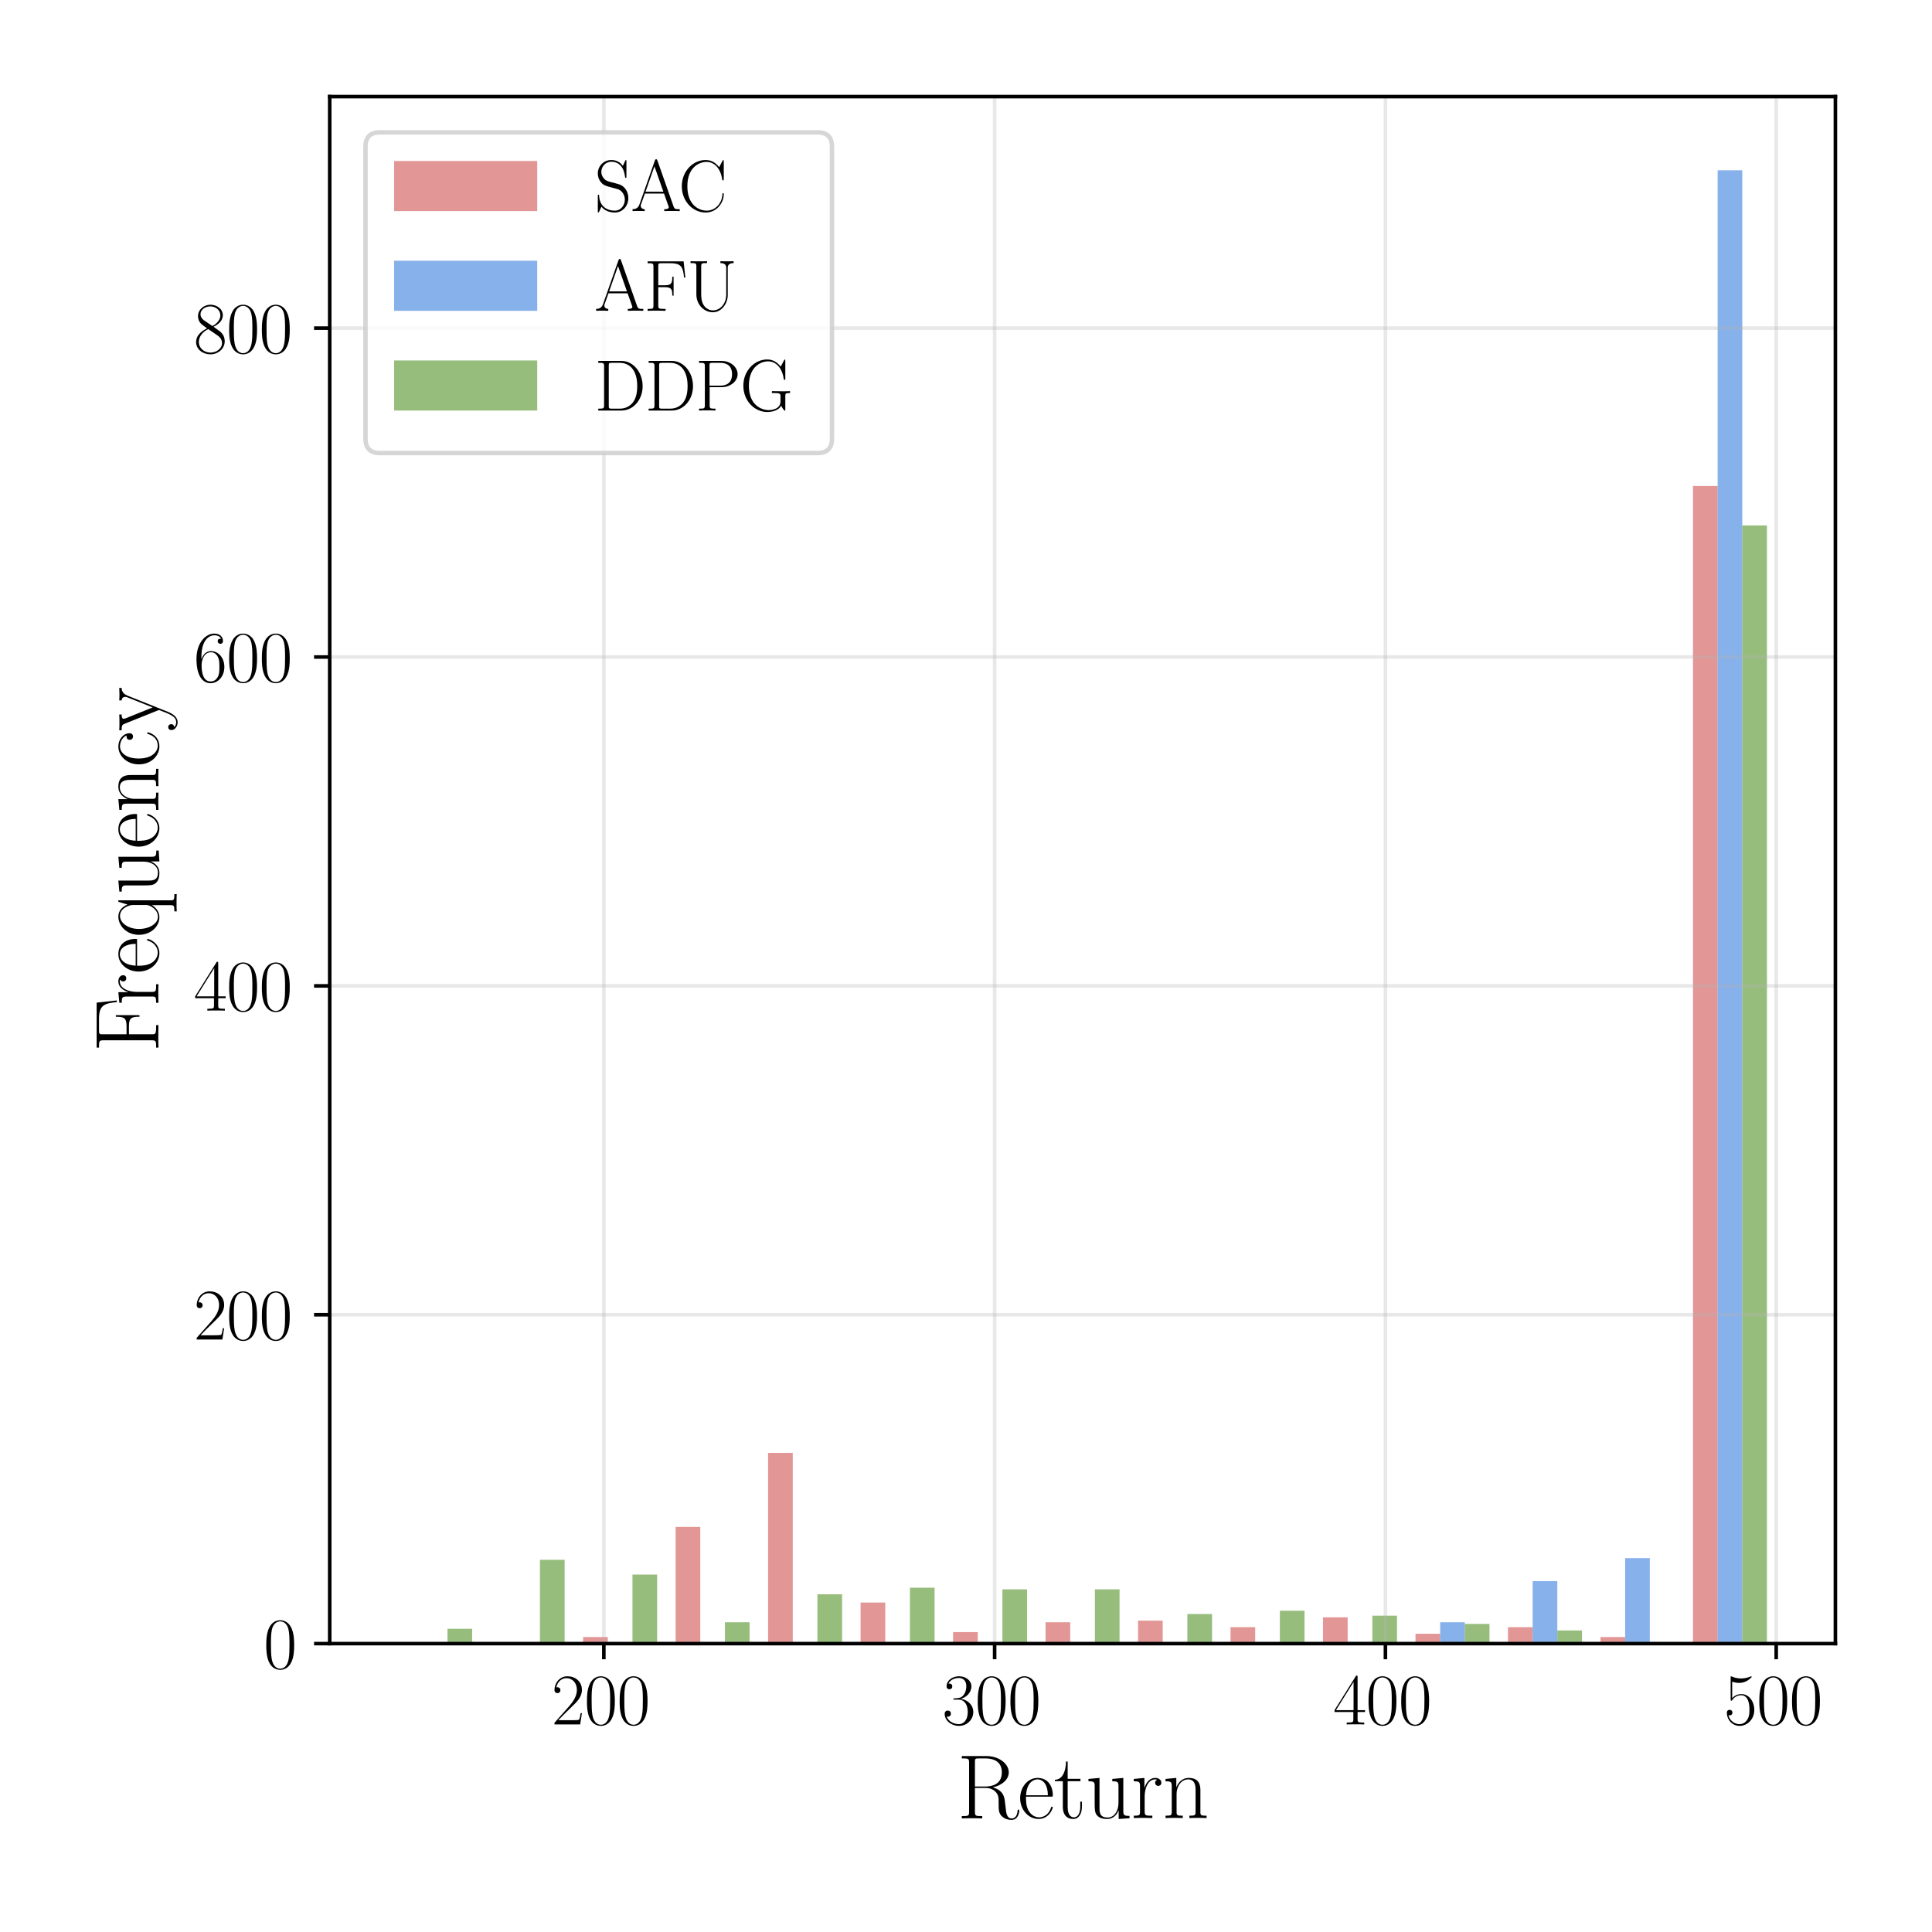 <?xml version="1.0" encoding="utf-8" standalone="no"?>
<!DOCTYPE svg PUBLIC "-//W3C//DTD SVG 1.1//EN"
  "http://www.w3.org/Graphics/SVG/1.1/DTD/svg11.dtd">
<svg xmlns:xlink="http://www.w3.org/1999/xlink" width="432pt" height="432pt" viewBox="0 0 432 432" xmlns="http://www.w3.org/2000/svg" version="1.1">
 <defs>
  <style type="text/css">*{stroke-linejoin: round; stroke-linecap: butt}</style>
 </defs>
 <g id="figure_1">
  <g id="patch_1">
   <path d="M 0 432 
L 432 432 
L 432 0 
L 0 0 
z
" style="fill: #ffffff"/>
  </g>
  <g id="axes_1">
   <g id="patch_2">
    <path d="M 73.725 367.518 
L 410.4 367.518 
L 410.4 21.6 
L 73.725 21.6 
z
" style="fill: #ffffff"/>
   </g>
   <g id="patch_3">
    <path d="M 89.028 367.518 
L 94.543 367.518 
L 94.543 367.518 
L 89.028 367.518 
z
" clip-path="url(#p518497b730)" style="fill: #d66b6a; opacity: 0.7"/>
   </g>
   <g id="patch_4">
    <path d="M 109.708 367.518 
L 115.223 367.518 
L 115.223 367.518 
L 109.708 367.518 
z
" clip-path="url(#p518497b730)" style="fill: #d66b6a; opacity: 0.7"/>
   </g>
   <g id="patch_5">
    <path d="M 130.389 367.518 
L 135.903 367.518 
L 135.903 366.048 
L 130.389 366.048 
z
" clip-path="url(#p518497b730)" style="fill: #d66b6a; opacity: 0.7"/>
   </g>
   <g id="patch_6">
    <path d="M 151.069 367.518 
L 156.584 367.518 
L 156.584 341.413 
L 151.069 341.413 
z
" clip-path="url(#p518497b730)" style="fill: #d66b6a; opacity: 0.7"/>
   </g>
   <g id="patch_7">
    <path d="M 171.749 367.518 
L 177.264 367.518 
L 177.264 324.867 
L 171.749 324.867 
z
" clip-path="url(#p518497b730)" style="fill: #d66b6a; opacity: 0.7"/>
   </g>
   <g id="patch_8">
    <path d="M 192.43 367.518 
L 197.944 367.518 
L 197.944 358.326 
L 192.43 358.326 
z
" clip-path="url(#p518497b730)" style="fill: #d66b6a; opacity: 0.7"/>
   </g>
   <g id="patch_9">
    <path d="M 213.11 367.518 
L 218.625 367.518 
L 218.625 364.945 
L 213.11 364.945 
z
" clip-path="url(#p518497b730)" style="fill: #d66b6a; opacity: 0.7"/>
   </g>
   <g id="patch_10">
    <path d="M 233.79 367.518 
L 239.305 367.518 
L 239.305 362.738 
L 233.79 362.738 
z
" clip-path="url(#p518497b730)" style="fill: #d66b6a; opacity: 0.7"/>
   </g>
   <g id="patch_11">
    <path d="M 254.47 367.518 
L 259.985 367.518 
L 259.985 362.371 
L 254.47 362.371 
z
" clip-path="url(#p518497b730)" style="fill: #d66b6a; opacity: 0.7"/>
   </g>
   <g id="patch_12">
    <path d="M 275.151 367.518 
L 280.666 367.518 
L 280.666 363.841 
L 275.151 363.841 
z
" clip-path="url(#p518497b730)" style="fill: #d66b6a; opacity: 0.7"/>
   </g>
   <g id="patch_13">
    <path d="M 295.831 367.518 
L 301.346 367.518 
L 301.346 361.635 
L 295.831 361.635 
z
" clip-path="url(#p518497b730)" style="fill: #d66b6a; opacity: 0.7"/>
   </g>
   <g id="patch_14">
    <path d="M 316.511 367.518 
L 322.026 367.518 
L 322.026 365.312 
L 316.511 365.312 
z
" clip-path="url(#p518497b730)" style="fill: #d66b6a; opacity: 0.7"/>
   </g>
   <g id="patch_15">
    <path d="M 337.192 367.518 
L 342.706 367.518 
L 342.706 363.841 
L 337.192 363.841 
z
" clip-path="url(#p518497b730)" style="fill: #d66b6a; opacity: 0.7"/>
   </g>
   <g id="patch_16">
    <path d="M 357.872 367.518 
L 363.387 367.518 
L 363.387 366.048 
L 357.872 366.048 
z
" clip-path="url(#p518497b730)" style="fill: #d66b6a; opacity: 0.7"/>
   </g>
   <g id="patch_17">
    <path d="M 378.552 367.518 
L 384.067 367.518 
L 384.067 108.668 
L 378.552 108.668 
z
" clip-path="url(#p518497b730)" style="fill: #d66b6a; opacity: 0.7"/>
   </g>
   <g id="patch_18">
    <path d="M 94.543 367.518 
L 100.058 367.518 
L 100.058 367.518 
L 94.543 367.518 
z
" clip-path="url(#p518497b730)" style="fill: #5591e1; opacity: 0.7"/>
   </g>
   <g id="patch_19">
    <path d="M 115.223 367.518 
L 120.738 367.518 
L 120.738 367.518 
L 115.223 367.518 
z
" clip-path="url(#p518497b730)" style="fill: #5591e1; opacity: 0.7"/>
   </g>
   <g id="patch_20">
    <path d="M 135.903 367.518 
L 141.418 367.518 
L 141.418 367.518 
L 135.903 367.518 
z
" clip-path="url(#p518497b730)" style="fill: #5591e1; opacity: 0.7"/>
   </g>
   <g id="patch_21">
    <path d="M 156.584 367.518 
L 162.098 367.518 
L 162.098 367.518 
L 156.584 367.518 
z
" clip-path="url(#p518497b730)" style="fill: #5591e1; opacity: 0.7"/>
   </g>
   <g id="patch_22">
    <path d="M 177.264 367.518 
L 182.779 367.518 
L 182.779 367.518 
L 177.264 367.518 
z
" clip-path="url(#p518497b730)" style="fill: #5591e1; opacity: 0.7"/>
   </g>
   <g id="patch_23">
    <path d="M 197.944 367.518 
L 203.459 367.518 
L 203.459 367.518 
L 197.944 367.518 
z
" clip-path="url(#p518497b730)" style="fill: #5591e1; opacity: 0.7"/>
   </g>
   <g id="patch_24">
    <path d="M 218.625 367.518 
L 224.139 367.518 
L 224.139 367.518 
L 218.625 367.518 
z
" clip-path="url(#p518497b730)" style="fill: #5591e1; opacity: 0.7"/>
   </g>
   <g id="patch_25">
    <path d="M 239.305 367.518 
L 244.82 367.518 
L 244.82 367.518 
L 239.305 367.518 
z
" clip-path="url(#p518497b730)" style="fill: #5591e1; opacity: 0.7"/>
   </g>
   <g id="patch_26">
    <path d="M 259.985 367.518 
L 265.5 367.518 
L 265.5 367.518 
L 259.985 367.518 
z
" clip-path="url(#p518497b730)" style="fill: #5591e1; opacity: 0.7"/>
   </g>
   <g id="patch_27">
    <path d="M 280.666 367.518 
L 286.18 367.518 
L 286.18 367.518 
L 280.666 367.518 
z
" clip-path="url(#p518497b730)" style="fill: #5591e1; opacity: 0.7"/>
   </g>
   <g id="patch_28">
    <path d="M 301.346 367.518 
L 306.861 367.518 
L 306.861 367.151 
L 301.346 367.151 
z
" clip-path="url(#p518497b730)" style="fill: #5591e1; opacity: 0.7"/>
   </g>
   <g id="patch_29">
    <path d="M 322.026 367.518 
L 327.541 367.518 
L 327.541 362.738 
L 322.026 362.738 
z
" clip-path="url(#p518497b730)" style="fill: #5591e1; opacity: 0.7"/>
   </g>
   <g id="patch_30">
    <path d="M 342.706 367.518 
L 348.221 367.518 
L 348.221 353.546 
L 342.706 353.546 
z
" clip-path="url(#p518497b730)" style="fill: #5591e1; opacity: 0.7"/>
   </g>
   <g id="patch_31">
    <path d="M 363.387 367.518 
L 368.902 367.518 
L 368.902 348.399 
L 363.387 348.399 
z
" clip-path="url(#p518497b730)" style="fill: #5591e1; opacity: 0.7"/>
   </g>
   <g id="patch_32">
    <path d="M 384.067 367.518 
L 389.582 367.518 
L 389.582 38.072 
L 384.067 38.072 
z
" clip-path="url(#p518497b730)" style="fill: #5591e1; opacity: 0.7"/>
   </g>
   <g id="patch_33">
    <path d="M 100.058 367.518 
L 105.572 367.518 
L 105.572 364.209 
L 100.058 364.209 
z
" clip-path="url(#p518497b730)" style="fill: #6ca247; opacity: 0.7"/>
   </g>
   <g id="patch_34">
    <path d="M 120.738 367.518 
L 126.253 367.518 
L 126.253 348.766 
L 120.738 348.766 
z
" clip-path="url(#p518497b730)" style="fill: #6ca247; opacity: 0.7"/>
   </g>
   <g id="patch_35">
    <path d="M 141.418 367.518 
L 146.933 367.518 
L 146.933 352.076 
L 141.418 352.076 
z
" clip-path="url(#p518497b730)" style="fill: #6ca247; opacity: 0.7"/>
   </g>
   <g id="patch_36">
    <path d="M 162.098 367.518 
L 167.613 367.518 
L 167.613 362.738 
L 162.098 362.738 
z
" clip-path="url(#p518497b730)" style="fill: #6ca247; opacity: 0.7"/>
   </g>
   <g id="patch_37">
    <path d="M 182.779 367.518 
L 188.293 367.518 
L 188.293 356.488 
L 182.779 356.488 
z
" clip-path="url(#p518497b730)" style="fill: #6ca247; opacity: 0.7"/>
   </g>
   <g id="patch_38">
    <path d="M 203.459 367.518 
L 208.974 367.518 
L 208.974 355.017 
L 203.459 355.017 
z
" clip-path="url(#p518497b730)" style="fill: #6ca247; opacity: 0.7"/>
   </g>
   <g id="patch_39">
    <path d="M 224.139 367.518 
L 229.654 367.518 
L 229.654 355.385 
L 224.139 355.385 
z
" clip-path="url(#p518497b730)" style="fill: #6ca247; opacity: 0.7"/>
   </g>
   <g id="patch_40">
    <path d="M 244.82 367.518 
L 250.334 367.518 
L 250.334 355.385 
L 244.82 355.385 
z
" clip-path="url(#p518497b730)" style="fill: #6ca247; opacity: 0.7"/>
   </g>
   <g id="patch_41">
    <path d="M 265.5 367.518 
L 271.015 367.518 
L 271.015 360.9 
L 265.5 360.9 
z
" clip-path="url(#p518497b730)" style="fill: #6ca247; opacity: 0.7"/>
   </g>
   <g id="patch_42">
    <path d="M 286.18 367.518 
L 291.695 367.518 
L 291.695 360.165 
L 286.18 360.165 
z
" clip-path="url(#p518497b730)" style="fill: #6ca247; opacity: 0.7"/>
   </g>
   <g id="patch_43">
    <path d="M 306.861 367.518 
L 312.375 367.518 
L 312.375 361.268 
L 306.861 361.268 
z
" clip-path="url(#p518497b730)" style="fill: #6ca247; opacity: 0.7"/>
   </g>
   <g id="patch_44">
    <path d="M 327.541 367.518 
L 333.056 367.518 
L 333.056 363.106 
L 327.541 363.106 
z
" clip-path="url(#p518497b730)" style="fill: #6ca247; opacity: 0.7"/>
   </g>
   <g id="patch_45">
    <path d="M 348.221 367.518 
L 353.736 367.518 
L 353.736 364.577 
L 348.221 364.577 
z
" clip-path="url(#p518497b730)" style="fill: #6ca247; opacity: 0.7"/>
   </g>
   <g id="patch_46">
    <path d="M 368.902 367.518 
L 374.416 367.518 
L 374.416 367.518 
L 368.902 367.518 
z
" clip-path="url(#p518497b730)" style="fill: #6ca247; opacity: 0.7"/>
   </g>
   <g id="patch_47">
    <path d="M 389.582 367.518 
L 395.097 367.518 
L 395.097 117.492 
L 389.582 117.492 
z
" clip-path="url(#p518497b730)" style="fill: #6ca247; opacity: 0.7"/>
   </g>
   <g id="matplotlib.axis_1">
    <g id="xtick_1">
     <g id="line2d_1">
      <path d="M 135.02 367.518 
L 135.02 21.6 
" clip-path="url(#p518497b730)" style="fill: none; stroke: #b0b0b0; stroke-opacity: 0.3; stroke-width: 0.8; stroke-linecap: square"/>
     </g>
     <g id="line2d_2">
      <defs>
       <path id="m2b70bcbb1d" d="M 0 0 
L 0 3.5 
" style="stroke: #000000; stroke-width: 0.8"/>
      </defs>
      <g>
       <use xlink:href="#m2b70bcbb1d" x="135.02" y="367.518" style="stroke: #000000; stroke-width: 0.8"/>
      </g>
     </g>
     <g id="text_1">
      <!-- $\mathdefault{200}$ -->
      <g transform="translate(123.314 385.588) scale(0.16 -0.16)">
       <defs>
        <path id="CMR17-32" d="M 2669 990 
L 2554 990 
C 2490 537 2438 460 2413 422 
C 2381 371 1920 371 1830 371 
L 602 371 
C 832 620 1280 1073 1824 1596 
C 2214 1966 2669 2400 2669 3033 
C 2669 3788 2067 4224 1395 4224 
C 691 4224 262 3603 262 3027 
C 262 2777 448 2745 525 2745 
C 589 2745 781 2783 781 3007 
C 781 3206 614 3264 525 3264 
C 486 3264 448 3257 422 3244 
C 544 3788 915 4057 1306 4057 
C 1862 4057 2227 3616 2227 3033 
C 2227 2477 1901 1998 1536 1583 
L 262 147 
L 262 0 
L 2515 0 
L 2669 990 
z
" transform="scale(0.016)"/>
        <path id="CMR17-30" d="M 2688 2038 
C 2688 2430 2682 3099 2413 3613 
C 2176 4063 1798 4224 1466 4224 
C 1158 4224 768 4082 525 3620 
C 269 3137 243 2539 243 2038 
C 243 1671 250 1112 448 623 
C 723 -39 1216 -128 1466 -128 
C 1760 -128 2208 -7 2470 604 
C 2662 1048 2688 1568 2688 2038 
z
M 1466 -26 
C 1056 -26 813 328 723 816 
C 653 1196 653 1749 653 2109 
C 653 2604 653 3015 736 3407 
C 858 3954 1216 4121 1466 4121 
C 1728 4121 2067 3947 2189 3420 
C 2272 3054 2278 2623 2278 2109 
C 2278 1691 2278 1176 2202 797 
C 2067 96 1690 -26 1466 -26 
z
" transform="scale(0.016)"/>
       </defs>
       <use xlink:href="#CMR17-32" transform="scale(0.996)"/>
       <use xlink:href="#CMR17-30" transform="translate(45.69 0) scale(0.996)"/>
       <use xlink:href="#CMR17-30" transform="translate(91.381 0) scale(0.996)"/>
      </g>
     </g>
    </g>
    <g id="xtick_2">
     <g id="line2d_3">
      <path d="M 222.401 367.518 
L 222.401 21.6 
" clip-path="url(#p518497b730)" style="fill: none; stroke: #b0b0b0; stroke-opacity: 0.3; stroke-width: 0.8; stroke-linecap: square"/>
     </g>
     <g id="line2d_4">
      <g>
       <use xlink:href="#m2b70bcbb1d" x="222.401" y="367.518" style="stroke: #000000; stroke-width: 0.8"/>
      </g>
     </g>
     <g id="text_2">
      <!-- $\mathdefault{300}$ -->
      <g transform="translate(210.695 385.588) scale(0.16 -0.16)">
       <defs>
        <path id="CMR17-33" d="M 1414 2176 
C 1984 2176 2234 1673 2234 1094 
C 2234 322 1824 25 1453 25 
C 1114 25 563 193 390 691 
C 422 678 454 678 486 678 
C 640 678 755 780 755 947 
C 755 1132 614 1216 486 1216 
C 378 1216 211 1164 211 927 
C 211 335 787 -128 1466 -128 
C 2176 -128 2720 432 2720 1087 
C 2720 1718 2208 2176 1600 2246 
C 2086 2347 2554 2776 2554 3353 
C 2554 3856 2048 4224 1472 4224 
C 890 4224 378 3862 378 3347 
C 378 3123 544 3084 627 3084 
C 762 3084 877 3167 877 3334 
C 877 3500 762 3584 627 3584 
C 602 3584 570 3584 544 3571 
C 730 3999 1235 4076 1459 4076 
C 1683 4076 2106 3966 2106 3347 
C 2106 3167 2080 2851 1862 2574 
C 1670 2329 1453 2316 1242 2297 
C 1210 2297 1062 2284 1037 2284 
C 992 2278 966 2272 966 2227 
C 966 2182 973 2176 1101 2176 
L 1414 2176 
z
" transform="scale(0.016)"/>
       </defs>
       <use xlink:href="#CMR17-33" transform="scale(0.996)"/>
       <use xlink:href="#CMR17-30" transform="translate(45.69 0) scale(0.996)"/>
       <use xlink:href="#CMR17-30" transform="translate(91.381 0) scale(0.996)"/>
      </g>
     </g>
    </g>
    <g id="xtick_3">
     <g id="line2d_5">
      <path d="M 309.783 367.518 
L 309.783 21.6 
" clip-path="url(#p518497b730)" style="fill: none; stroke: #b0b0b0; stroke-opacity: 0.3; stroke-width: 0.8; stroke-linecap: square"/>
     </g>
     <g id="line2d_6">
      <g>
       <use xlink:href="#m2b70bcbb1d" x="309.783" y="367.518" style="stroke: #000000; stroke-width: 0.8"/>
      </g>
     </g>
     <g id="text_3">
      <!-- $\mathdefault{400}$ -->
      <g transform="translate(298.077 385.588) scale(0.16 -0.16)">
       <defs>
        <path id="CMR17-34" d="M 2150 4147 
C 2150 4281 2144 4288 2029 4288 
L 128 1254 
L 128 1088 
L 1779 1088 
L 1779 460 
C 1779 230 1766 166 1318 166 
L 1197 166 
L 1197 0 
C 1402 12 1747 12 1965 12 
C 2182 12 2528 12 2733 0 
L 2733 166 
L 2611 166 
C 2163 166 2150 230 2150 460 
L 2150 1088 
L 2803 1088 
L 2803 1254 
L 2150 1254 
L 2150 4147 
z
M 1798 3723 
L 1798 1254 
L 256 1254 
L 1798 3723 
z
" transform="scale(0.016)"/>
       </defs>
       <use xlink:href="#CMR17-34" transform="scale(0.996)"/>
       <use xlink:href="#CMR17-30" transform="translate(45.69 0) scale(0.996)"/>
       <use xlink:href="#CMR17-30" transform="translate(91.381 0) scale(0.996)"/>
      </g>
     </g>
    </g>
    <g id="xtick_4">
     <g id="line2d_7">
      <path d="M 397.165 367.518 
L 397.165 21.6 
" clip-path="url(#p518497b730)" style="fill: none; stroke: #b0b0b0; stroke-opacity: 0.3; stroke-width: 0.8; stroke-linecap: square"/>
     </g>
     <g id="line2d_8">
      <g>
       <use xlink:href="#m2b70bcbb1d" x="397.165" y="367.518" style="stroke: #000000; stroke-width: 0.8"/>
      </g>
     </g>
     <g id="text_4">
      <!-- $\mathdefault{500}$ -->
      <g transform="translate(385.459 385.588) scale(0.16 -0.16)">
       <defs>
        <path id="CMR17-35" d="M 730 3750 
C 794 3724 1056 3641 1325 3641 
C 1920 3641 2246 3961 2432 4140 
C 2432 4191 2432 4224 2394 4224 
C 2387 4224 2374 4224 2323 4198 
C 2099 4102 1837 4032 1517 4032 
C 1325 4032 1037 4055 723 4191 
C 653 4224 640 4224 634 4224 
C 602 4224 595 4217 595 4090 
L 595 2231 
C 595 2113 595 2080 659 2080 
C 691 2080 704 2093 736 2139 
C 941 2435 1222 2560 1542 2560 
C 1766 2560 2246 2415 2246 1293 
C 2246 1087 2246 716 2054 422 
C 1894 159 1645 25 1370 25 
C 947 25 518 319 403 812 
C 429 806 480 793 506 793 
C 589 793 749 838 749 1036 
C 749 1209 627 1280 506 1280 
C 358 1280 262 1190 262 1011 
C 262 454 704 -128 1382 -128 
C 2042 -128 2669 441 2669 1267 
C 2669 2054 2170 2662 1549 2662 
C 1222 2662 947 2540 730 2304 
L 730 3750 
z
" transform="scale(0.016)"/>
       </defs>
       <use xlink:href="#CMR17-35" transform="scale(0.996)"/>
       <use xlink:href="#CMR17-30" transform="translate(45.69 0) scale(0.996)"/>
       <use xlink:href="#CMR17-30" transform="translate(91.381 0) scale(0.996)"/>
      </g>
     </g>
    </g>
    <g id="text_5">
     <!-- Return -->
     <g transform="translate(213.999 406.524) scale(0.2 -0.2)">
      <defs>
       <path id="CMR17-52" d="M 2509 2156 
C 3117 2278 3629 2689 3629 3203 
C 3629 3806 2950 4352 2054 4352 
L 333 4352 
L 333 4185 
C 774 4185 845 4185 845 3896 
L 845 428 
C 845 140 774 140 333 140 
L 333 -26 
C 518 -13 851 -13 1050 -13 
C 1248 -13 1581 -13 1766 -26 
L 1766 140 
C 1325 140 1254 140 1254 428 
L 1254 2112 
L 2003 2112 
C 2368 2112 2573 1964 2662 1881 
C 2918 1632 2918 1459 2918 1024 
C 2918 595 2918 377 3110 160 
C 3354 -103 3680 -128 3821 -128 
C 4294 -128 4365 403 4365 512 
C 4365 550 4365 595 4307 595 
C 4256 595 4250 556 4250 531 
C 4218 115 4032 -26 3834 -26 
C 3482 -26 3443 377 3405 768 
C 3386 902 3373 998 3360 1139 
C 3322 1459 3270 1926 2509 2156 
z
M 1984 2214 
L 1254 2214 
L 1254 3935 
C 1254 4153 1267 4185 1523 4185 
L 1990 4185 
C 2522 4185 3142 3999 3142 3203 
C 3142 2374 2464 2214 1984 2214 
z
" transform="scale(0.016)"/>
       <path id="CMR17-65" d="M 2438 1503 
C 2464 1529 2464 1542 2464 1606 
C 2464 2251 2118 2816 1389 2816 
C 710 2816 173 2175 173 1394 
C 173 554 781 -64 1459 -64 
C 2176 -64 2458 619 2458 755 
C 2458 800 2419 800 2406 800 
C 2362 800 2355 787 2330 709 
C 2189 270 1837 51 1504 51 
C 1229 51 954 206 781 490 
C 582 819 582 1200 582 1503 
L 2438 1503 
z
M 589 1600 
C 634 2511 1126 2713 1382 2713 
C 1818 2713 2112 2308 2118 1600 
L 589 1600 
z
" transform="scale(0.016)"/>
       <path id="CMR17-74" d="M 966 2585 
L 1862 2585 
L 1862 2752 
L 966 2752 
L 966 3968 
L 851 3968 
C 838 3292 614 2700 70 2687 
L 70 2585 
L 627 2585 
L 627 778 
C 627 655 627 -64 1370 -64 
C 1747 -64 1965 308 1965 784 
L 1965 1151 
L 1850 1151 
L 1850 790 
C 1850 347 1677 51 1408 51 
C 1222 51 966 179 966 765 
L 966 2585 
z
" transform="scale(0.016)"/>
       <path id="CMR17-75" d="M 1882 2745 
L 1882 2579 
C 2259 2579 2317 2540 2317 2229 
L 2317 1053 
C 2317 510 2029 38 1555 38 
C 1030 38 986 355 986 691 
L 986 2816 
L 211 2745 
L 211 2579 
C 467 2579 640 2579 646 2320 
L 646 1079 
C 646 646 646 368 813 187 
C 896 103 1056 -64 1517 -64 
C 2061 -64 2272 400 2323 536 
L 2330 536 
L 2330 -64 
L 3091 -13 
L 3091 154 
C 2714 154 2656 193 2656 503 
L 2656 2816 
L 1882 2745 
z
" transform="scale(0.016)"/>
       <path id="CMR17-72" d="M 960 1517 
C 960 2134 1222 2713 1702 2713 
C 1747 2713 1792 2707 1837 2687 
C 1837 2687 1696 2642 1696 2475 
C 1696 2321 1818 2257 1914 2257 
C 1990 2257 2131 2302 2131 2482 
C 2131 2687 1926 2816 1709 2816 
C 1222 2816 1011 2340 947 2115 
L 941 2115 
L 941 2816 
L 198 2745 
L 198 2578 
C 576 2578 634 2540 634 2231 
L 634 443 
C 634 198 608 166 198 166 
L 198 0 
C 352 12 646 12 813 12 
C 998 12 1325 12 1498 0 
L 1498 166 
C 1037 166 960 166 960 455 
L 960 1517 
z
" transform="scale(0.016)"/>
       <path id="CMR17-6e" d="M 2656 1954 
C 2656 2282 2592 2816 1837 2816 
C 1331 2816 1069 2424 973 2166 
L 966 2166 
L 966 2816 
L 211 2745 
L 211 2578 
C 589 2578 646 2540 646 2231 
L 646 443 
C 646 198 621 166 211 166 
L 211 0 
C 365 12 646 12 813 12 
C 979 12 1267 12 1421 0 
L 1421 166 
C 1011 166 986 192 986 443 
L 986 1678 
C 986 2269 1344 2713 1792 2713 
C 2266 2713 2317 2289 2317 1980 
L 2317 443 
C 2317 198 2291 166 1882 166 
L 1882 0 
C 2035 12 2317 12 2483 12 
C 2650 12 2938 12 3091 0 
L 3091 166 
C 2682 166 2656 192 2656 443 
L 2656 1954 
z
" transform="scale(0.016)"/>
      </defs>
      <use xlink:href="#CMR17-52" transform="scale(0.996)"/>
      <use xlink:href="#CMR17-65" transform="translate(67.791 0) scale(0.996)"/>
      <use xlink:href="#CMR17-74" transform="translate(108.277 0) scale(0.996)"/>
      <use xlink:href="#CMR17-75" transform="translate(143.558 0) scale(0.996)"/>
      <use xlink:href="#CMR17-72" transform="translate(194.453 0) scale(0.996)"/>
      <use xlink:href="#CMR17-6e" transform="translate(229.734 0) scale(0.996)"/>
     </g>
    </g>
   </g>
   <g id="matplotlib.axis_2">
    <g id="ytick_1">
     <g id="line2d_9">
      <path d="M 73.725 367.518 
L 410.4 367.518 
" clip-path="url(#p518497b730)" style="fill: none; stroke: #b0b0b0; stroke-opacity: 0.3; stroke-width: 0.8; stroke-linecap: square"/>
     </g>
     <g id="line2d_10">
      <defs>
       <path id="m626fdf2511" d="M 0 0 
L -3.5 0 
" style="stroke: #000000; stroke-width: 0.8"/>
      </defs>
      <g>
       <use xlink:href="#m626fdf2511" x="73.725" y="367.518" style="stroke: #000000; stroke-width: 0.8"/>
      </g>
     </g>
     <g id="text_6">
      <!-- $\mathdefault{0}$ -->
      <g transform="translate(58.921 373.053) scale(0.16 -0.16)">
       <use xlink:href="#CMR17-30" transform="scale(0.996)"/>
      </g>
     </g>
    </g>
    <g id="ytick_2">
     <g id="line2d_11">
      <path d="M 73.725 293.981 
L 410.4 293.981 
" clip-path="url(#p518497b730)" style="fill: none; stroke: #b0b0b0; stroke-opacity: 0.3; stroke-width: 0.8; stroke-linecap: square"/>
     </g>
     <g id="line2d_12">
      <g>
       <use xlink:href="#m626fdf2511" x="73.725" y="293.981" style="stroke: #000000; stroke-width: 0.8"/>
      </g>
     </g>
     <g id="text_7">
      <!-- $\mathdefault{200}$ -->
      <g transform="translate(43.313 299.516) scale(0.16 -0.16)">
       <use xlink:href="#CMR17-32" transform="scale(0.996)"/>
       <use xlink:href="#CMR17-30" transform="translate(45.69 0) scale(0.996)"/>
       <use xlink:href="#CMR17-30" transform="translate(91.381 0) scale(0.996)"/>
      </g>
     </g>
    </g>
    <g id="ytick_3">
     <g id="line2d_13">
      <path d="M 73.725 220.444 
L 410.4 220.444 
" clip-path="url(#p518497b730)" style="fill: none; stroke: #b0b0b0; stroke-opacity: 0.3; stroke-width: 0.8; stroke-linecap: square"/>
     </g>
     <g id="line2d_14">
      <g>
       <use xlink:href="#m626fdf2511" x="73.725" y="220.444" style="stroke: #000000; stroke-width: 0.8"/>
      </g>
     </g>
     <g id="text_8">
      <!-- $\mathdefault{400}$ -->
      <g transform="translate(43.313 225.979) scale(0.16 -0.16)">
       <use xlink:href="#CMR17-34" transform="scale(0.996)"/>
       <use xlink:href="#CMR17-30" transform="translate(45.69 0) scale(0.996)"/>
       <use xlink:href="#CMR17-30" transform="translate(91.381 0) scale(0.996)"/>
      </g>
     </g>
    </g>
    <g id="ytick_4">
     <g id="line2d_15">
      <path d="M 73.725 146.907 
L 410.4 146.907 
" clip-path="url(#p518497b730)" style="fill: none; stroke: #b0b0b0; stroke-opacity: 0.3; stroke-width: 0.8; stroke-linecap: square"/>
     </g>
     <g id="line2d_16">
      <g>
       <use xlink:href="#m626fdf2511" x="73.725" y="146.907" style="stroke: #000000; stroke-width: 0.8"/>
      </g>
     </g>
     <g id="text_9">
      <!-- $\mathdefault{600}$ -->
      <g transform="translate(43.313 152.442) scale(0.16 -0.16)">
       <defs>
        <path id="CMR17-36" d="M 678 2198 
C 678 3712 1395 4076 1811 4076 
C 1946 4076 2272 4049 2400 3782 
C 2298 3782 2106 3782 2106 3558 
C 2106 3385 2246 3328 2336 3328 
C 2394 3328 2566 3353 2566 3571 
C 2566 3987 2246 4224 1805 4224 
C 1043 4224 243 3411 243 2011 
C 243 257 966 -128 1478 -128 
C 2099 -128 2688 431 2688 1295 
C 2688 2101 2170 2688 1517 2688 
C 1126 2688 838 2430 678 1979 
L 678 2198 
z
M 1478 25 
C 691 25 691 1212 691 1450 
C 691 1914 909 2585 1504 2585 
C 1613 2585 1926 2585 2138 2140 
C 2253 1889 2253 1624 2253 1302 
C 2253 954 2253 696 2118 438 
C 1978 173 1773 25 1478 25 
z
" transform="scale(0.016)"/>
       </defs>
       <use xlink:href="#CMR17-36" transform="scale(0.996)"/>
       <use xlink:href="#CMR17-30" transform="translate(45.69 0) scale(0.996)"/>
       <use xlink:href="#CMR17-30" transform="translate(91.381 0) scale(0.996)"/>
      </g>
     </g>
    </g>
    <g id="ytick_5">
     <g id="line2d_17">
      <path d="M 73.725 73.37 
L 410.4 73.37 
" clip-path="url(#p518497b730)" style="fill: none; stroke: #b0b0b0; stroke-opacity: 0.3; stroke-width: 0.8; stroke-linecap: square"/>
     </g>
     <g id="line2d_18">
      <g>
       <use xlink:href="#m626fdf2511" x="73.725" y="73.37" style="stroke: #000000; stroke-width: 0.8"/>
      </g>
     </g>
     <g id="text_10">
      <!-- $\mathdefault{800}$ -->
      <g transform="translate(43.313 78.905) scale(0.16 -0.16)">
       <defs>
        <path id="CMR17-38" d="M 1741 2289 
C 2144 2494 2554 2803 2554 3298 
C 2554 3884 1990 4224 1472 4224 
C 890 4224 378 3800 378 3215 
C 378 3054 416 2777 666 2533 
C 730 2469 998 2276 1171 2154 
C 883 2006 211 1652 211 945 
C 211 282 838 -128 1459 -128 
C 2144 -128 2720 366 2720 1022 
C 2720 1607 2330 1877 2074 2051 
L 1741 2289 
z
M 902 2855 
C 851 2887 595 3086 595 3388 
C 595 3781 998 4076 1459 4076 
C 1965 4076 2336 3716 2336 3298 
C 2336 2700 1670 2359 1638 2359 
C 1632 2359 1626 2359 1574 2398 
L 902 2855 
z
M 2080 1536 
C 2176 1466 2483 1253 2483 861 
C 2483 385 2010 25 1472 25 
C 890 25 448 443 448 951 
C 448 1459 838 1884 1280 2083 
L 2080 1536 
z
" transform="scale(0.016)"/>
       </defs>
       <use xlink:href="#CMR17-38" transform="scale(0.996)"/>
       <use xlink:href="#CMR17-30" transform="translate(45.69 0) scale(0.996)"/>
       <use xlink:href="#CMR17-30" transform="translate(91.381 0) scale(0.996)"/>
      </g>
     </g>
    </g>
    <g id="text_11">
     <!-- Frequency -->
     <g transform="translate(35.437 235.288) rotate(-90) scale(0.2 -0.2)">
      <defs>
       <path id="CMR17-46" d="M 3482 4339 
L 326 4339 
L 326 4172 
C 768 4172 838 4172 838 3883 
L 838 450 
C 838 166 768 166 326 166 
L 326 0 
C 512 12 870 12 1069 12 
C 1331 12 1638 12 1901 0 
L 1901 166 
L 1760 166 
C 1274 166 1261 229 1261 456 
L 1261 2073 
L 1837 2073 
C 2432 2073 2490 1865 2490 1334 
L 2605 1334 
L 2605 2991 
L 2490 2991 
C 2490 2451 2432 2240 1837 2240 
L 1261 2240 
L 1261 3922 
C 1261 4140 1274 4172 1530 4172 
L 2355 4172 
C 3322 4172 3430 3774 3520 2920 
L 3635 2920 
L 3482 4339 
z
" transform="scale(0.016)"/>
       <path id="CMR17-71" d="M 2630 2816 
L 2528 2816 
L 2336 2177 
C 2189 2519 1920 2816 1491 2816 
C 838 2816 211 2228 211 1376 
C 211 529 800 -64 1440 -64 
C 1933 -64 2208 316 2291 458 
L 2291 -834 
C 2291 -1081 2266 -1114 1856 -1114 
L 1856 -1280 
C 2010 -1268 2291 -1268 2458 -1268 
C 2624 -1268 2912 -1268 3066 -1280 
L 3066 -1114 
C 2656 -1114 2630 -1088 2630 -834 
L 2630 2816 
z
M 2304 871 
C 2304 594 2074 335 2054 316 
C 1856 90 1626 38 1472 38 
C 992 38 621 652 621 1369 
C 621 2125 1043 2700 1536 2700 
C 2048 2700 2304 2112 2304 1776 
L 2304 871 
z
" transform="scale(0.016)"/>
       <path id="CMR17-63" d="M 2234 2240 
C 2112 2240 1933 2240 1933 2015 
C 1933 1836 2080 1785 2163 1785 
C 2208 1785 2394 1804 2394 2028 
C 2394 2476 1958 2816 1466 2816 
C 787 2816 211 2201 211 1379 
C 211 521 813 -64 1466 -64 
C 2259 -64 2458 676 2458 747 
C 2458 773 2451 792 2406 792 
C 2362 792 2355 786 2330 702 
C 2163 180 1798 51 1523 51 
C 1114 51 621 431 621 1385 
C 621 2358 1094 2700 1472 2700 
C 1722 2700 2093 2582 2234 2240 
z
" transform="scale(0.016)"/>
       <path id="CMR17-79" d="M 2496 2183 
C 2656 2579 2944 2585 3034 2585 
L 3034 2752 
C 2912 2745 2752 2739 2630 2739 
C 2496 2739 2285 2739 2157 2752 
L 2157 2585 
C 2400 2566 2406 2384 2406 2332 
C 2406 2268 2394 2235 2362 2158 
L 1664 409 
L 902 2300 
C 870 2378 870 2423 870 2430 
C 870 2572 1018 2585 1171 2585 
L 1171 2752 
C 1018 2739 742 2739 582 2739 
C 410 2739 205 2739 64 2752 
L 64 2585 
C 410 2585 448 2553 531 2345 
L 1485 -31 
C 1197 -795 1030 -1242 627 -1242 
C 557 -1242 397 -1223 282 -1106 
C 429 -1093 493 -1002 493 -892 
C 493 -782 416 -685 288 -685 
C 147 -685 77 -782 77 -899 
C 77 -1158 339 -1344 627 -1344 
C 998 -1344 1229 -983 1357 -659 
L 2496 2183 
z
" transform="scale(0.016)"/>
      </defs>
      <use xlink:href="#CMR17-46" transform="scale(0.996)"/>
      <use xlink:href="#CMR17-72" transform="translate(52.177 0) scale(0.996)"/>
      <use xlink:href="#CMR17-65" transform="translate(87.457 0) scale(0.996)"/>
      <use xlink:href="#CMR17-71" transform="translate(127.943 0) scale(0.996)"/>
      <use xlink:href="#CMR17-75" transform="translate(176.236 0) scale(0.996)"/>
      <use xlink:href="#CMR17-65" transform="translate(227.131 0) scale(0.996)"/>
      <use xlink:href="#CMR17-6e" transform="translate(267.617 0) scale(0.996)"/>
      <use xlink:href="#CMR17-63" transform="translate(318.512 0) scale(0.996)"/>
      <use xlink:href="#CMR17-79" transform="translate(358.998 0) scale(0.996)"/>
     </g>
    </g>
   </g>
   <g id="patch_48">
    <path d="M 73.725 367.518 
L 73.725 21.6 
" style="fill: none; stroke: #000000; stroke-width: 0.8; stroke-linejoin: miter; stroke-linecap: square"/>
   </g>
   <g id="patch_49">
    <path d="M 410.4 367.518 
L 410.4 21.6 
" style="fill: none; stroke: #000000; stroke-width: 0.8; stroke-linejoin: miter; stroke-linecap: square"/>
   </g>
   <g id="patch_50">
    <path d="M 73.725 367.518 
L 410.4 367.518 
" style="fill: none; stroke: #000000; stroke-width: 0.8; stroke-linejoin: miter; stroke-linecap: square"/>
   </g>
   <g id="patch_51">
    <path d="M 73.725 21.6 
L 410.4 21.6 
" style="fill: none; stroke: #000000; stroke-width: 0.8; stroke-linejoin: miter; stroke-linecap: square"/>
   </g>
   <g id="legend_1">
    <g id="patch_52">
     <path d="M 84.925 101.298 
L 182.831 101.298 
Q 186.031 101.298 186.031 98.098 
L 186.031 32.8 
Q 186.031 29.6 182.831 29.6 
L 84.925 29.6 
Q 81.725 29.6 81.725 32.8 
L 81.725 98.098 
Q 81.725 101.298 84.925 101.298 
z
" style="fill: #ffffff; opacity: 0.8; stroke: #cccccc; stroke-linejoin: miter"/>
    </g>
    <g id="patch_53">
     <path d="M 88.125 47.2 
L 120.125 47.2 
L 120.125 36 
L 88.125 36 
z
" style="fill: #d66b6a; opacity: 0.7"/>
    </g>
    <g id="text_12">
     <!-- SAC -->
     <g transform="translate(132.925 47.2) scale(0.16 -0.16)">
      <defs>
       <path id="CMR17-53" d="M 2803 4351 
C 2803 4467 2797 4473 2758 4473 
C 2720 4473 2707 4447 2682 4390 
L 2490 3965 
C 2246 4320 1875 4480 1472 4480 
C 819 4480 294 3958 294 3301 
C 294 3101 339 2817 557 2546 
C 794 2250 1018 2198 1530 2063 
C 1722 2011 2042 1927 2106 1901 
C 2470 1747 2662 1360 2662 999 
C 2662 534 2336 38 1779 38 
C 1094 38 454 425 410 1328 
C 403 1431 397 1437 352 1437 
C 301 1437 294 1431 294 1302 
L 294 0 
C 294 -116 301 -122 339 -122 
C 384 -122 397 -90 486 109 
C 493 128 493 141 614 386 
C 934 -39 1472 -128 1779 -128 
C 2477 -128 2970 457 2970 1141 
C 2970 1476 2848 1734 2778 1850 
C 2509 2263 2221 2340 1914 2417 
C 1869 2437 1856 2437 1498 2527 
C 1152 2617 1005 2662 845 2836 
C 666 3036 602 3243 602 3449 
C 602 3868 934 4326 1478 4326 
C 2157 4326 2579 3842 2675 3036 
C 2694 2920 2701 2914 2746 2914 
C 2803 2914 2803 2933 2803 3043 
L 2803 4351 
z
" transform="scale(0.016)"/>
       <path id="CMR17-41" d="M 2323 4441 
C 2291 4524 2278 4544 2214 4544 
C 2150 4544 2138 4524 2106 4441 
L 749 580 
C 627 236 371 166 147 166 
L 147 0 
C 262 12 518 12 640 12 
C 800 12 1056 12 1210 0 
L 1210 166 
C 909 179 864 382 864 459 
C 864 516 877 548 890 586 
L 1229 1536 
L 2906 1536 
L 3290 453 
C 3322 376 3322 363 3322 338 
C 3322 166 3046 166 2925 166 
L 2925 0 
C 3110 12 3443 12 3642 12 
C 3808 12 4128 12 4282 0 
L 4282 166 
C 3942 166 3827 166 3744 402 
L 2323 4441 
z
M 2067 3924 
L 2848 1702 
L 1286 1702 
L 2067 3924 
z
" transform="scale(0.016)"/>
       <path id="CMR17-43" d="M 3974 4351 
C 3974 4467 3968 4473 3930 4473 
C 3904 4473 3898 4467 3853 4390 
L 3571 3849 
C 3258 4249 2874 4480 2381 4480 
C 1286 4480 294 3507 294 2179 
C 294 837 1286 -128 2387 -128 
C 3366 -128 3974 741 3974 1482 
C 3974 1547 3974 1573 3917 1573 
C 3866 1573 3866 1553 3859 1495 
C 3808 592 3168 38 2477 38 
C 1824 38 781 502 781 2179 
C 781 3862 1843 4313 2464 4313 
C 3187 4313 3712 3681 3834 2785 
C 3846 2707 3846 2695 3904 2695 
C 3974 2695 3974 2707 3974 2824 
L 3974 4351 
z
" transform="scale(0.016)"/>
      </defs>
      <use xlink:href="#CMR17-53" transform="scale(0.996)"/>
      <use xlink:href="#CMR17-41" transform="translate(50.895 0) scale(0.996)"/>
      <use xlink:href="#CMR17-43" transform="translate(117.365 0) scale(0.996)"/>
     </g>
    </g>
    <g id="patch_54">
     <path d="M 88.125 69.499 
L 120.125 69.499 
L 120.125 58.299 
L 88.125 58.299 
z
" style="fill: #5591e1; opacity: 0.7"/>
    </g>
    <g id="text_13">
     <!-- AFU -->
     <g transform="translate(132.925 69.499) scale(0.16 -0.16)">
      <defs>
       <path id="CMR17-55" d="M 3456 1442 
C 3456 583 2899 38 2291 38 
C 1965 38 1670 211 1491 480 
C 1286 788 1261 1185 1261 1410 
L 1261 3897 
C 1261 4185 1331 4185 1773 4185 
L 1773 4352 
C 1587 4339 1248 4339 1050 4339 
C 851 4339 512 4339 326 4352 
L 326 4185 
C 768 4185 838 4185 838 3897 
L 838 1442 
C 838 519 1536 -128 2278 -128 
C 3110 -128 3590 724 3590 1352 
L 3590 3788 
C 3590 4147 3917 4185 4102 4185 
L 4102 4352 
C 3955 4339 3686 4339 3526 4339 
C 3366 4339 3091 4339 2944 4352 
L 2944 4185 
C 3456 4185 3456 3884 3456 3724 
L 3456 1442 
z
" transform="scale(0.016)"/>
      </defs>
      <use xlink:href="#CMR17-41" transform="scale(0.996)"/>
      <use xlink:href="#CMR17-46" transform="translate(69.072 0) scale(0.996)"/>
      <use xlink:href="#CMR17-55" transform="translate(129.056 0) scale(0.996)"/>
     </g>
    </g>
    <g id="patch_55">
     <path d="M 88.125 91.799 
L 120.125 91.799 
L 120.125 80.599 
L 88.125 80.599 
z
" style="fill: #6ca247; opacity: 0.7"/>
    </g>
    <g id="text_14">
     <!-- DDPG -->
     <g transform="translate(132.925 91.799) scale(0.16 -0.16)">
      <defs>
       <path id="CMR17-44" d="M 333 4352 
L 333 4185 
C 774 4185 845 4185 845 3898 
L 845 453 
C 845 166 774 166 333 166 
L 333 0 
L 2368 0 
C 3398 0 4224 943 4224 2140 
C 4224 3344 3411 4352 2368 4352 
L 333 4352 
z
M 1523 166 
C 1267 166 1254 198 1254 414 
L 1254 3936 
C 1254 4153 1267 4185 1523 4185 
L 2240 4185 
C 2771 4185 3750 3873 3750 2140 
C 3750 1242 3488 879 3366 707 
C 3213 510 2848 166 2240 166 
L 1523 166 
z
" transform="scale(0.016)"/>
       <path id="CMR17-50" d="M 1267 2048 
L 2291 2048 
C 3117 2048 3718 2583 3718 3187 
C 3718 3791 3130 4352 2291 4352 
L 333 4352 
L 333 4185 
C 774 4185 845 4185 845 3899 
L 845 453 
C 845 166 774 166 333 166 
L 333 0 
C 518 12 858 12 1056 12 
C 1254 12 1594 12 1779 0 
L 1779 166 
C 1338 166 1267 166 1267 453 
L 1267 2048 
z
M 1254 2182 
L 1254 3937 
C 1254 4153 1267 4185 1523 4185 
L 2170 4185 
C 2995 4185 3232 3715 3232 3187 
C 3232 2608 2950 2182 2170 2182 
L 1254 2182 
z
" transform="scale(0.016)"/>
       <path id="CMR17-47" d="M 3974 1258 
C 3974 1503 3994 1536 4390 1536 
L 4390 1702 
C 4237 1689 3891 1689 3718 1689 
C 3539 1689 3040 1696 2797 1702 
L 2797 1536 
L 2989 1536 
C 3539 1536 3552 1464 3552 1232 
L 3552 806 
C 3552 96 2720 38 2522 38 
C 1862 38 781 496 781 2179 
C 781 3862 1843 4313 2464 4313 
C 3187 4313 3712 3681 3834 2785 
C 3846 2708 3846 2695 3904 2695 
C 3974 2695 3974 2708 3974 2824 
L 3974 4351 
C 3974 4467 3968 4473 3930 4473 
C 3904 4473 3898 4467 3853 4390 
L 3571 3849 
C 3258 4249 2874 4480 2381 4480 
C 1286 4480 294 3507 294 2179 
C 294 858 1267 -128 2394 -128 
C 2912 -128 3418 57 3616 425 
C 3725 161 3904 -20 3936 -20 
C 3968 -20 3974 -13 3974 102 
L 3974 1258 
z
" transform="scale(0.016)"/>
      </defs>
      <use xlink:href="#CMR17-44" transform="scale(0.996)"/>
      <use xlink:href="#CMR17-44" transform="translate(70.394 0) scale(0.996)"/>
      <use xlink:href="#CMR17-50" transform="translate(140.787 0) scale(0.996)"/>
      <use xlink:href="#CMR17-47" transform="translate(203.373 0) scale(0.996)"/>
     </g>
    </g>
   </g>
  </g>
 </g>
 <defs>
  <clipPath id="p518497b730">
   <rect x="73.725" y="21.6" width="336.675" height="345.918"/>
  </clipPath>
 </defs>
</svg>
